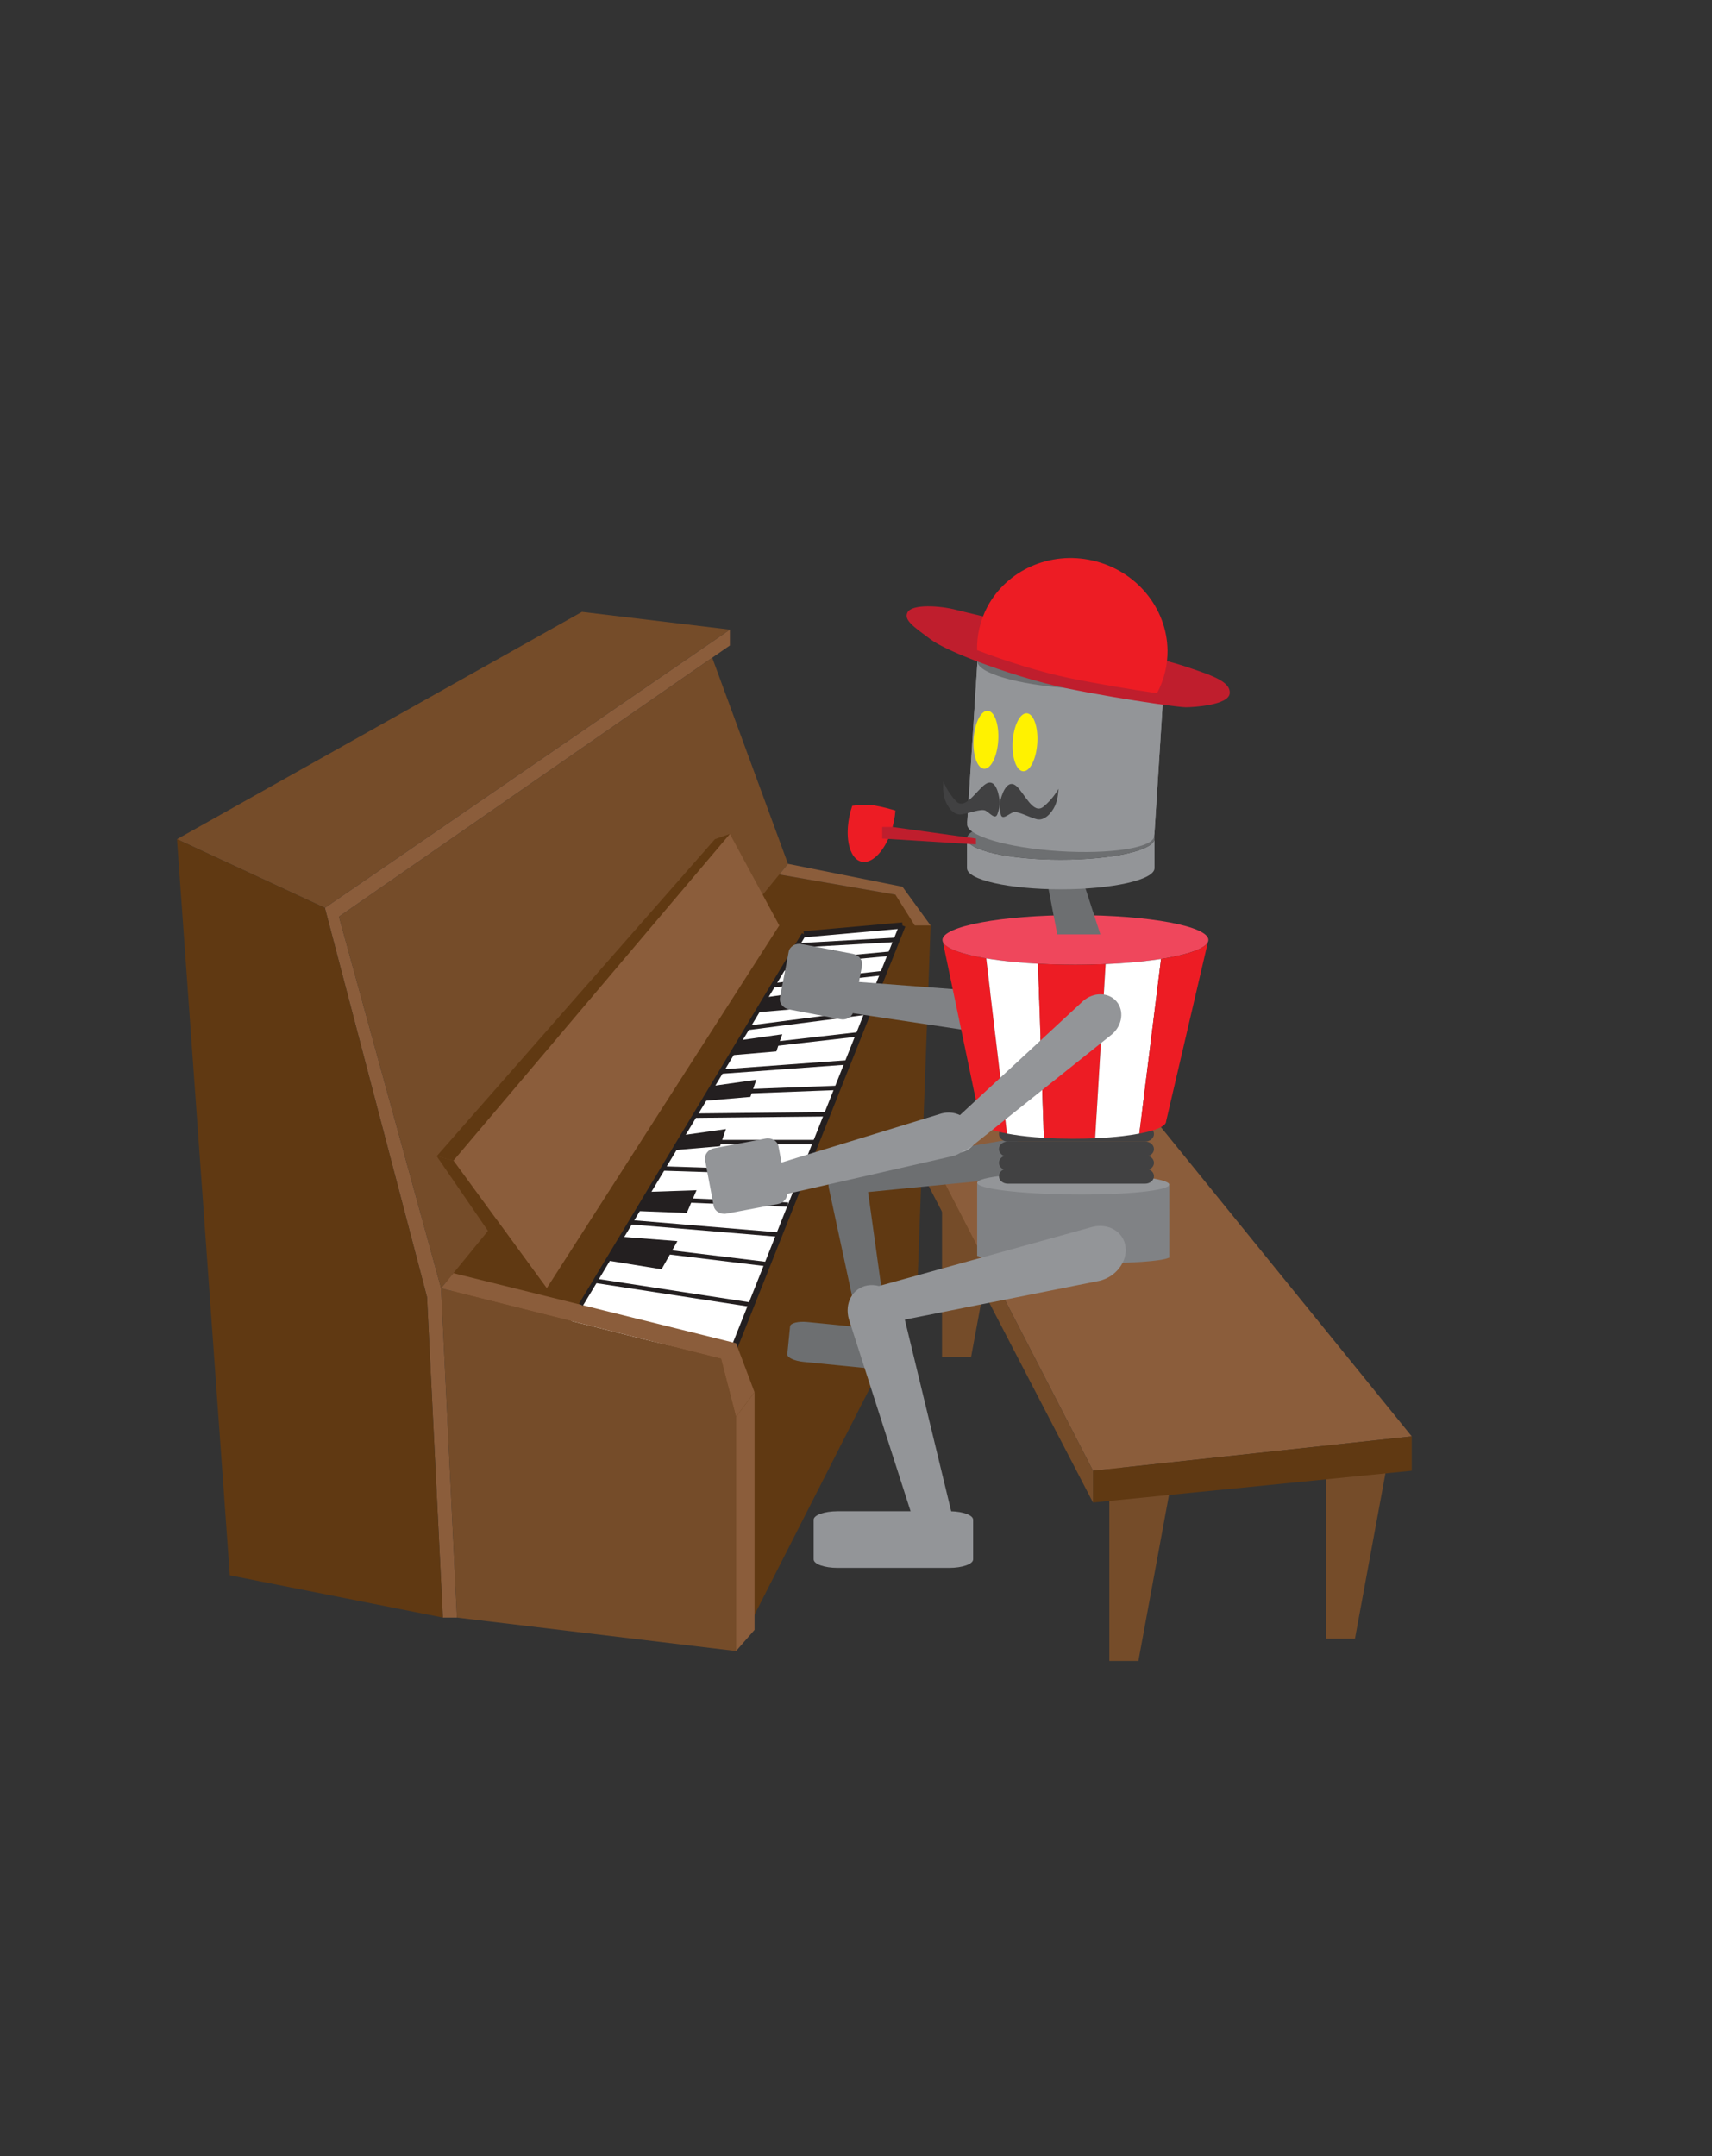 <?xml version="1.0" encoding="UTF-8" standalone="no"?>
<svg
   xmlns:dc="http://purl.org/dc/elements/1.1/"
   xmlns:cc="http://creativecommons.org/ns#"
   xmlns:rdf="http://www.w3.org/1999/02/22-rdf-syntax-ns#"
   xmlns:svg="http://www.w3.org/2000/svg"
   xmlns="http://www.w3.org/2000/svg"
   viewBox="0 0 2592 3264"
   height="3264"
   width="2592"
   xml:space="preserve"
   id="svg2"
   version="1.1"><rect x="0" y="0" width="2592" height="3264" fill="#333333" stroke="none"/><defs
     id="defs6"><clipPath
       id="clipPath166"
       clipPathUnits="userSpaceOnUse"><path
         id="path164"
         d="M 0,2448 H 1944 V 0 H 0 Z" /></clipPath></defs><g
     transform="matrix(1.333,0,0,-1.333,0,3264)"
     id="g10"><g
       transform="translate(1143.453,1127.141)"
       id="g12"><path
         id="path14"
         style="fill:#754c29;fill-opacity:1;fill-rule:nonzero;stroke:none"
         d="m 0,0 -40.498,-219.697 h -33 l 0,219.697 z" /></g><g
       transform="translate(1333.467,782.004)"
       id="g16"><path
         id="path18"
         style="fill:#754c29;fill-opacity:1;fill-rule:nonzero;stroke:none"
         d="m 0,0 -40.498,-219.697 h -33 l 0,219.697 z" /></g><g
       transform="translate(1579.453,807.307)"
       id="g20"><path
         id="path22"
         style="fill:#754c29;fill-opacity:1;fill-rule:nonzero;stroke:none"
         d="M 0,0 -40.498,-219.697 H -73.496 V 0 Z" /></g><g
       transform="translate(846.496,1495.585)"
       id="g24"><path
         id="path26"
         style="fill:#603912;fill-opacity:1;fill-rule:nonzero;stroke:none"
         d="M 0,0 38.614,-40.094 170.5,-63 210.5,-98 195.094,-518.083 -10.5,-922 l -333,421.917 z" /></g><g
       transform="translate(368.996,1417.585)"
       id="g28"><path
         id="path30"
         style="fill:#8b5d3b;fill-opacity:1;fill-rule:nonzero;stroke:none"
         d="m 0,0 116,-442 18,-364 h 16 L 132,-432 16,-10 460,298 v 18 z" /></g><g
       transform="translate(912.996,1387.585)"
       id="g32"><path
         id="path34"
         style="fill:#ffffff;fill-opacity:1;fill-rule:nonzero;stroke:none"
         d="m 0,0 112,10 -196,-492 -182,40 z" /></g><g
       transform="translate(368.996,1417.585)"
       id="g36"><path
         id="path38"
         style="fill:#754c29;fill-opacity:1;fill-rule:nonzero;stroke:none"
         d="M 0,0 -168,78 292,336.143 460,316 Z" /></g><g
       transform="translate(502.996,611.586)"
       id="g40"><path
         id="path42"
         style="fill:#603912;fill-opacity:1;fill-rule:nonzero;stroke:none"
         d="m 0,0 -18,364 -116,442 -168,78 60,-836 z" /></g><g
       transform="translate(808.937,1701.67)"
       id="g44"><path
         id="path46"
         style="fill:#754c29;fill-opacity:1;fill-rule:nonzero;stroke:none"
         d="m 0,0 86.059,-234.085 -394,-481.999 -116,421.999 z" /></g><g
       transform="translate(894.996,1467.585)"
       id="g48"><path
         id="path50"
         style="fill:#8b5d3b;fill-opacity:1;fill-rule:nonzero;stroke:none"
         d="m 0,0 130,-26 32,-44 h -18 l -22,35 -131.886,22.906 z" /></g><g
       transform="translate(500.996,985.586)"
       id="g52"><path
         id="path54"
         style="fill:#754c29;fill-opacity:1;fill-rule:nonzero;stroke:none"
         d="m 0,0 318,-80 17,-66 v -266 l -317,38 z" /></g><g
       transform="translate(856.996,867.586)"
       id="g56"><path
         id="path58"
         style="fill:#8b5d3b;fill-opacity:1;fill-rule:nonzero;stroke:none"
         d="m 0,0 v -270 l -21,-24 v 266" /></g><g
       transform="translate(620.996,985.586)"
       id="g60"><path
         id="path62"
         style="fill:#8b5d3b;fill-opacity:1;fill-rule:nonzero;stroke:none"
         d="M 0,0 -106,145 208,516 264.114,412 Z" /></g><g
       transform="translate(620.996,985.586)"
       id="g64"><path
         id="path66"
         style="fill:#603912;fill-opacity:1;fill-rule:nonzero;stroke:none"
         d="m 0,0 h -22 l -103,150 19,-5 z" /></g><g
       transform="translate(828.996,1501.585)"
       id="g68"><path
         id="path70"
         style="fill:#603912;fill-opacity:1;fill-rule:nonzero;stroke:none"
         d="m 0,0 -17,-6 -316,-360 19,-5 z" /></g><g
       transform="translate(912.996,1387.585)"
       id="g72"><path
         id="path74"
         style="fill:none;stroke:#231f20;stroke-width:7;stroke-linecap:butt;stroke-linejoin:miter;stroke-miterlimit:10;stroke-dasharray:none;stroke-opacity:1"
         d="M 0,0 112,10" /></g><g
       transform="translate(828.996,905.586)"
       id="g76"><path
         id="path78"
         style="fill:none;stroke:#231f20;stroke-width:7;stroke-linecap:butt;stroke-linejoin:miter;stroke-miterlimit:10;stroke-dasharray:none;stroke-opacity:1"
         d="M 0,0 196,492" /></g><g
       transform="translate(500.996,985.586)"
       id="g80"><path
         id="path82"
         style="fill:#8b5d3b;fill-opacity:1;fill-rule:nonzero;stroke:none"
         d="M 0,0 14,17.127 335,-62.43 356,-118 335,-146 318,-80 Z" /></g><g
       transform="translate(659.781,966.83)"
       id="g84"><path
         id="path86"
         style="fill:none;stroke:#231f20;stroke-width:5;stroke-linecap:butt;stroke-linejoin:miter;stroke-miterlimit:10;stroke-dasharray:none;stroke-opacity:1"
         d="M 0,0 253.215,420.755" /></g><g
       transform="translate(676.177,994.074)"
       id="g88"><path
         id="path90"
         style="fill:none;stroke:#231f20;stroke-width:5;stroke-linecap:butt;stroke-linejoin:miter;stroke-miterlimit:10;stroke-dasharray:none;stroke-opacity:1"
         d="M 0,0 177.217,-27.244" /></g><g
       transform="translate(716.204,1060.586)"
       id="g92"><path
         id="path94"
         style="fill:none;stroke:#231f20;stroke-width:5;stroke-linecap:butt;stroke-linejoin:miter;stroke-miterlimit:10;stroke-dasharray:none;stroke-opacity:1"
         d="M 0,0 168.906,-14.143" /></g><g
       transform="translate(700.053,1033.748)"
       id="g96"><path
         id="path98"
         style="fill:none;stroke:#231f20;stroke-width:5;stroke-linecap:butt;stroke-linejoin:miter;stroke-miterlimit:10;stroke-dasharray:none;stroke-opacity:1"
         d="M 0,0 171.69,-20.859" /></g><g
       transform="translate(732.332,1087.383)"
       id="g100"><path
         id="path102"
         style="fill:none;stroke:#231f20;stroke-width:5;stroke-linecap:butt;stroke-linejoin:miter;stroke-miterlimit:10;stroke-dasharray:none;stroke-opacity:1"
         d="M 0,0 162.665,-6.797" /></g><g
       transform="translate(752.996,1121.586)"
       id="g104"><path
         id="path106"
         style="fill:none;stroke:#231f20;stroke-width:5;stroke-linecap:butt;stroke-linejoin:miter;stroke-miterlimit:10;stroke-dasharray:none;stroke-opacity:1"
         d="M 0,0 160,-5.143" /></g><g
       transform="translate(770.969,1151.586)"
       id="g108"><path
         id="path110"
         style="fill:none;stroke:#231f20;stroke-width:5;stroke-linecap:butt;stroke-linejoin:miter;stroke-miterlimit:10;stroke-dasharray:none;stroke-opacity:1"
         d="M 0,0 H 156.027" /></g><g
       transform="translate(789.016,1181.574)"
       id="g112"><path
         id="path114"
         style="fill:none;stroke:#231f20;stroke-width:5;stroke-linecap:butt;stroke-linejoin:miter;stroke-miterlimit:10;stroke-dasharray:none;stroke-opacity:1"
         d="M 0,0 150.558,1.586" /></g><g
       transform="translate(804.667,1207.58)"
       id="g116"><path
         id="path118"
         style="fill:none;stroke:#231f20;stroke-width:5;stroke-linecap:butt;stroke-linejoin:miter;stroke-miterlimit:10;stroke-dasharray:none;stroke-opacity:1"
         d="M 0,0 146.865,5.596" /></g><g
       transform="translate(818.839,1231.585)"
       id="g120"><path
         id="path122"
         style="fill:none;stroke:#231f20;stroke-width:5;stroke-linecap:butt;stroke-linejoin:miter;stroke-miterlimit:10;stroke-dasharray:none;stroke-opacity:1"
         d="M 0,0 144.239,10.571" /></g><g
       transform="translate(834.996,1257.977)"
       id="g124"><path
         id="path126"
         style="fill:none;stroke:#231f20;stroke-width:5;stroke-linecap:butt;stroke-linejoin:miter;stroke-miterlimit:10;stroke-dasharray:none;stroke-opacity:1"
         d="M 0,0 140.793,16.09" /></g><g
       transform="translate(848.982,1281.217)"
       id="g128"><path
         id="path130"
         style="fill:none;stroke:#231f20;stroke-width:5;stroke-linecap:butt;stroke-linejoin:miter;stroke-miterlimit:10;stroke-dasharray:none;stroke-opacity:1"
         d="M 0,0 136.705,17.694" /></g><g
       transform="translate(866.829,1310.872)"
       id="g132"><path
         id="path134"
         style="fill:none;stroke:#231f20;stroke-width:5;stroke-linecap:butt;stroke-linejoin:miter;stroke-miterlimit:10;stroke-dasharray:none;stroke-opacity:1"
         d="M 0,0 129.508,14.773" /></g><g
       transform="translate(878.1,1329.6)"
       id="g136"><path
         id="path138"
         style="fill:none;stroke:#231f20;stroke-width:5;stroke-linecap:butt;stroke-linejoin:miter;stroke-miterlimit:10;stroke-dasharray:none;stroke-opacity:1"
         d="M 0,0 125.401,14.027" /></g><g
       transform="translate(893.705,1354.585)"
       id="g140"><path
         id="path142"
         style="fill:none;stroke:#231f20;stroke-width:5;stroke-linecap:butt;stroke-linejoin:miter;stroke-miterlimit:10;stroke-dasharray:none;stroke-opacity:1"
         d="M 0,0 118.579,11.089" /></g><g
       transform="translate(905.393,1374.952)"
       id="g144"><path
         id="path146"
         style="fill:none;stroke:#231f20;stroke-width:5;stroke-linecap:butt;stroke-linejoin:miter;stroke-miterlimit:10;stroke-dasharray:none;stroke-opacity:1"
         d="M 0,0 113.144,6.418" /></g><g
       transform="translate(898.271,1363.119)"
       id="g148"><path
         id="path150"
         style="fill:#231f20;fill-opacity:1;fill-rule:nonzero;stroke:none"
         d="m 0,0 49.225,6.967 -6.696,-19.5 -52.304,-4.5 z" /></g><g
       transform="translate(868.771,1315.905)"
       id="g152"><path
         id="path154"
         style="fill:#231f20;fill-opacity:1;fill-rule:nonzero;stroke:none"
         d="m 0,0 49.225,6.967 -6.696,-19.5 -52.304,-4.5 z" /></g><g
       transform="translate(839.271,1267.1)"
       id="g156"><path
         id="path158"
         style="fill:#231f20;fill-opacity:1;fill-rule:nonzero;stroke:none"
         d="m 0,0 49.225,6.967 -6.696,-19.5 -52.304,-4.5 z" /></g><g
       id="g160"><g
         clip-path="url(#clipPath166)"
         id="g162"><g
           transform="translate(1205.181,1317.935)"
           id="g168"><path
             id="path170"
             style="fill:#808285;fill-opacity:1;fill-rule:nonzero;stroke:none"
             d="m 0,0 -15.438,-44.286 -8.429,-2.611 -1.169,3.298 c -2.725,-1.951 -5.882,-3.414 -9.297,-4.31 -3.559,-0.941 -7.404,-1.252 -11.361,-0.815 l -2.203,0.334 -188.649,28.39 c -2.036,-5.021 -7.905,-8.005 -14.031,-6.833 l -58.327,11.099 c -6.893,1.312 -11.544,7.381 -10.368,13.547 l 9.888,51.94 c 1.176,6.167 7.725,10.1 14.627,8.785 l 58.318,-11.095 c 6.901,-1.315 11.543,-7.381 10.368,-13.548 l -3.5,-18.393 187.418,-14.299 1.994,-0.145 c 7.685,-0.857 14.345,-4.387 18.912,-9.389 z" /></g><g
           transform="translate(809.771,1215.412)"
           id="g172"><path
             id="path174"
             style="fill:#231f20;fill-opacity:1;fill-rule:nonzero;stroke:none"
             d="m 0,0 49.225,6.967 -6.696,-19.5 -52.304,-4.5 z" /></g><g
           transform="translate(775.271,1159.412)"
           id="g176"><path
             id="path178"
             style="fill:#231f20;fill-opacity:1;fill-rule:nonzero;stroke:none"
             d="m 0,0 49.225,6.967 -6.696,-19.5 -52.304,-4.5 z" /></g><g
           transform="translate(738.896,1095.133)"
           id="g180"><path
             id="path182"
             style="fill:#231f20;fill-opacity:1;fill-rule:nonzero;stroke:none"
             d="m 0,0 52.21,1.768 -11.059,-25.832 -54.857,2.125 z" /></g><g
           transform="translate(708.824,1043.85)"
           id="g184"><path
             id="path186"
             style="fill:#231f20;fill-opacity:1;fill-rule:nonzero;stroke:none"
             d="M 0,0 60.582,-4.744 42.605,-36.713 -20.243,-26.566 Z" /></g><g
           transform="translate(1603.453,817.387)"
           id="g188"><path
             id="path190"
             style="fill:#8b5d3b;fill-opacity:1;fill-rule:nonzero;stroke:none"
             d="m 0,0 -362,-39.059 -196,380.077 256,31.263 z" /></g><g
           transform="translate(1241.453,778.328)"
           id="g192"><path
             id="path194"
             style="fill:#603912;fill-opacity:1;fill-rule:nonzero;stroke:none"
             d="M 0,0 V -36.102 L 362,0 v 39.059 z" /></g><g
           transform="translate(1045.453,1158.404)"
           id="g196"><path
             id="path198"
             style="fill:#754c29;fill-opacity:1;fill-rule:nonzero;stroke:none"
             d="m 0,0 v -38.76 l 196,-377.418 v 36.102 z" /></g><g
           transform="translate(1144.469,1110.393)"
           id="g200"><path
             id="path202"
             style="fill:#6d6f71;fill-opacity:1;fill-rule:nonzero;stroke:none"
             d="m 0,0 -1.905,-0.193 -156.599,-15.368 21.808,-156.64 c 9.778,-1.262 17.189,-4.944 16.837,-8.492 l -3.144,-31.662 c -0.372,-3.747 -9.238,-5.933 -19.813,-4.883 l -88.968,8.835 c -10.575,1.05 -18.838,4.938 -18.466,8.684 l 3.145,31.662 c 0.372,3.746 9.238,5.933 19.813,4.882 l 58.187,-5.778 -33.642,156.416 -0.372,1.692 c -2.37,13.222 5.456,24.647 17.477,25.518 3.101,0.223 6.181,-0.274 9.08,-1.378 l 173.471,30.023 1.712,0.298 c 13.3,1.83 24.39,-6.452 24.769,-18.499 C 23.777,13.075 13.3,1.822 0,0" /></g><g
           transform="translate(1328.078,1020.256)"
           id="g204"><path
             id="path206"
             style="fill:#808285;fill-opacity:1;fill-rule:nonzero;stroke:none"
             d="M 0,0 0.008,82.012 -218.229,84.07 V 2.059 Z" /></g><g
           transform="translate(1109.85,1023.344)"
           id="g208"><path
             id="path210"
             style="fill:#808285;fill-opacity:1;fill-rule:nonzero;stroke:none"
             d="m 0,0 c 0.045,4.744 48.934,8.129 109.195,7.561 60.26,-0.569 109.076,-4.875 109.034,-9.62 -0.047,-4.744 -48.934,-8.129 -109.196,-7.56 C 48.771,-9.051 -0.045,-4.744 0,0" /></g><g
           transform="translate(1109.85,1105.355)"
           id="g212"><path
             id="path214"
             style="fill:#939598;fill-opacity:1;fill-rule:nonzero;stroke:none"
             d="M 0,0 C 0.062,6.793 48.969,11.838 109.234,11.27 169.498,10.701 218.301,4.734 218.236,-2.059 218.172,-8.852 169.266,-13.896 109.002,-13.328 48.736,-12.76 -0.064,-6.793 0,0" /></g><g
           transform="translate(1310.654,1160.764)"
           id="g216"><path
             id="path218"
             style="fill:#414142;fill-opacity:1;fill-rule:nonzero;stroke:none"
             d="m 0,0 c 0,-4.729 -4.494,-8.561 -10.041,-8.561 h -155.982 c -5.545,0 -10.041,3.832 -10.041,8.561 0,4.729 4.496,8.563 10.041,8.563 H -10.041 C -4.494,8.563 0,4.729 0,0" /></g><g
           transform="translate(1120.16,1360.25)"
           id="g220"><path
             id="path222"
             style="fill:#ed1c24;fill-opacity:1;fill-rule:nonzero;stroke:none"
             d="m 0,0 23.59,-198.98 c -18.72,3.56 -30.27,8.43 -30.27,13.8 L -49.26,18.67 C -46.17,11.28 -27.78,4.69 0,0" /></g><g
           transform="translate(1372.51,1381.15)"
           id="g224"><path
             id="path226"
             style="fill:#ef475c;fill-opacity:1;fill-rule:nonzero;stroke:none"
             d="m 0,0 -0.58,-2.48 c -6.71,-14.4 -71.51,-25.7 -150.46,-25.7 -79.399,0 -144.489,11.43 -150.569,25.95 L -302.08,0 c 0,15.57 67.62,28.19 151.04,28.19 C -67.62,28.19 0,15.57 0,0" /></g><g
           transform="translate(1070.43,1381.15)"
           id="g228"><path
             id="path230"
             style="fill:#939598;fill-opacity:1;fill-rule:nonzero;stroke:none"
             d="M 0,0 0.471,-2.23 C 0.16,-1.49 0,-0.75 0,0" /></g><g
           transform="translate(1372.51,1381.15)"
           id="g232"><path
             id="path234"
             style="fill:#939598;fill-opacity:1;fill-rule:nonzero;stroke:none"
             d="M 0,0 C 0,-0.83 -0.189,-1.66 -0.58,-2.48 Z" /></g><g
           transform="translate(1188.135,1453.434)"
           id="g236"><path
             id="path238"
             style="fill:#6d6f71;fill-opacity:1;fill-rule:nonzero;stroke:none"
             d="M 0,0 12.721,-66 H 61.666 L 40.295,0 Z" /></g><g
           transform="translate(1311.311,1496.274)"
           id="g240"><path
             id="path242"
             style="fill:#939598;fill-opacity:1;fill-rule:nonzero;stroke:none"
             d="m 0,0 v -33.59 c 0,-13.26 -47.689,-24.01 -106.51,-24.01 -58.83,0 -106.51,10.75 -106.51,24.01 V 0 c 0,-13.26 47.69,-24.01 106.51,-24.01 C -47.689,-24.01 0,-13.26 0,0" /></g><g
           transform="translate(1311.311,1496.274)"
           id="g244"><path
             id="path246"
             style="fill:#6d6f71;fill-opacity:1;fill-rule:nonzero;stroke:none"
             d="m 0,0 c 0,-13.26 -47.689,-24.01 -106.51,-24.01 -58.82,0 -106.51,10.75 -106.51,24.01 0,13.25 47.69,24 106.51,24 C -47.689,24 0,13.25 0,0" /></g><g
           transform="translate(1322.807,1684.228)"
           id="g248"><path
             id="path250"
             style="fill:#939598;fill-opacity:1;fill-rule:nonzero;stroke:none"
             d="m 0,0 -11.77,-185.056 c -0.841,-13.233 -49.117,-20.934 -107.819,-17.201 -58.701,3.734 -105.612,17.489 -104.77,30.722 l 11.769,185.056 z" /></g><g
           transform="translate(1322.807,1684.228)"
           id="g252"><path
             id="path254"
             style="fill:#939598;fill-opacity:1;fill-rule:nonzero;stroke:none"
             d="m 0,0 -11.77,-185.056 c 0.841,13.223 -46.07,26.979 -104.771,30.712 -58.702,3.734 -106.978,-3.968 -107.818,-17.191 l 11.769,185.056 z" /></g><g
           transform="translate(1322.805,1684.227)"
           id="g256"><path
             id="path258"
             style="fill:#6d6f71;fill-opacity:1;fill-rule:nonzero;stroke:none"
             d="m 0,0 c -0.842,-13.229 -49.113,-20.927 -107.818,-17.193 -58.706,3.733 -105.616,17.485 -104.774,30.714 0.842,13.229 49.114,20.927 107.821,17.193 C -46.066,26.981 0.842,13.229 0,0" /></g><g
           transform="translate(1133.777,1607.557)"
           id="g260"><path
             id="path262"
             style="fill:#fff200;fill-opacity:1;fill-rule:nonzero;stroke:none"
             d="m 0,0 c -1.156,-18.188 -8.352,-32.535 -16.068,-32.044 -7.717,0.49 -13.036,15.633 -11.879,33.822 1.157,18.189 8.351,32.535 16.068,32.044 C -4.162,33.332 1.157,18.189 0,0" /></g><g
           transform="translate(1178.162,1604.734)"
           id="g264"><path
             id="path266"
             style="fill:#fff200;fill-opacity:1;fill-rule:nonzero;stroke:none"
             d="m 0,0 c -1.156,-18.189 -8.351,-32.536 -16.068,-32.044 -7.717,0.49 -13.034,15.632 -11.877,33.821 1.157,18.189 8.349,32.536 16.066,32.045 C -4.162,33.332 1.157,18.189 0,0" /></g><g
           transform="translate(1346.848,1645.376)"
           id="g268"><path
             id="path270"
             style="fill:#bf1e2d;fill-opacity:1;fill-rule:nonzero;stroke:none"
             d="m 0,0 c -3.532,-0.008 -16.966,1.595 -35.409,4.269 -27.502,3.988 -66.162,10.348 -99.693,17.242 -32.614,6.714 -72.824,19.341 -104.676,31.657 -22.837,8.825 -41.387,17.495 -49.758,23.71 -20.036,14.871 -30.824,22.145 -26.644,30.757 4.79,9.868 37.014,7.903 55.667,2.933 3.884,-1.037 15.811,-3.894 32.568,-7.873 53.774,-12.751 157.3,-37.032 204.472,-49.651 C -14.76,50.711 -7.969,48.78 -3.767,47.392 30.308,36.125 50.75,29.369 49.851,15.898 48.95,2.426 8.805,0.027 0,0" /></g><g
           transform="translate(1323.506,1686.322)"
           id="g272"><path
             id="path274"
             style="fill:#ed1c24;fill-opacity:1;fill-rule:nonzero;stroke:none"
             d="m 0,0 c -2.051,-8.907 -5.238,-17.275 -9.377,-24.984 -27.501,3.988 -66.162,10.348 -99.692,17.243 -32.617,6.714 -72.824,19.341 -104.678,31.656 -0.184,8.139 0.633,16.417 2.534,24.681 2.037,8.858 5.192,17.173 9.301,24.847 21.859,40.849 70.515,63.506 119.617,52.209 C -32.271,114.143 1.957,71.123 2.56,23.792 2.655,15.94 1.833,7.962 0,0" /></g><g
           transform="translate(1135.254,1540.236)"
           id="g276"><path
             id="path278"
             style="fill:#414142;fill-opacity:1;fill-rule:nonzero;stroke:none"
             d="M 0,0 C -1.478,11.077 -6.026,24.613 -16.033,17.812 -26.037,11.009 -39.068,-12.21 -49.283,-1.541 -59.5,9.129 -63.706,20.844 -63.706,20.844 c 0,0 -1.34,-10.695 1.396,-19.552 2.739,-8.858 9.709,-18.654 18.341,-17.866 8.634,0.786 23.237,7.205 28.328,4.21 5.092,-2.996 10.885,-10.532 13.296,-3.761 C 0.066,-9.355 0.671,-5.023 0,0" /></g><g
           transform="translate(1136.332,1540.168)"
           id="g280"><path
             id="path282"
             style="fill:#414142;fill-opacity:1;fill-rule:nonzero;stroke:none"
             d="m 0,0 c 2.869,10.801 9.098,23.651 18.16,15.637 9.064,-8.015 19.047,-32.699 30.532,-23.409 11.485,9.29 17.141,20.376 17.141,20.376 0,0 -0.024,-10.777 -3.862,-19.217 C 58.132,-15.052 49.977,-23.886 41.515,-22.011 33.05,-20.137 19.378,-11.92 13.947,-14.246 8.52,-16.573 1.818,-23.315 0.284,-16.293 -1.25,-9.271 -1.302,-4.898 0,0" /></g><g
           transform="translate(1310.654,1143.643)"
           id="g284"><path
             id="path286"
             style="fill:#414142;fill-opacity:1;fill-rule:nonzero;stroke:none"
             d="m 0,0 c 0,-4.729 -4.494,-8.563 -10.041,-8.563 h -155.982 c -5.545,0 -10.041,3.834 -10.041,8.563 0,4.729 4.496,8.561 10.041,8.561 H -10.041 C -4.494,8.561 0,4.729 0,0" /></g><g
           transform="translate(1310.654,1128.01)"
           id="g288"><path
             id="path290"
             style="fill:#414142;fill-opacity:1;fill-rule:nonzero;stroke:none"
             d="m 0,0 c 0,-4.729 -4.494,-8.563 -10.041,-8.563 h -155.982 c -5.545,0 -10.041,3.834 -10.041,8.563 0,4.727 4.496,8.561 10.041,8.561 H -10.041 C -4.494,8.561 0,4.727 0,0" /></g><g
           transform="translate(1310.654,1112.887)"
           id="g292"><path
             id="path294"
             style="fill:#414142;fill-opacity:1;fill-rule:nonzero;stroke:none"
             d="m 0,0 c 0,-4.729 -4.494,-8.561 -10.041,-8.561 h -155.982 c -5.545,0 -10.041,3.832 -10.041,8.561 0,4.729 4.496,8.561 10.041,8.561 H -10.041 C -4.494,8.561 0,4.729 0,0" /></g><g
           transform="translate(1248.92,994.066)"
           id="g296"><path
             id="path298"
             style="fill:#939598;fill-opacity:1;fill-rule:nonzero;stroke:none"
             d="m 0,0 -2.66,-0.539 -218.561,-43.561 52.66,-217.64 c 13.959,-0.41 24.92,-4.561 24.92,-9.61 v -45.05 c 0,-5.33 -12.189,-9.651 -27.24,-9.651 H -297.51 c -15.051,0 -27.24,4.321 -27.24,9.651 v 45.05 c 0,5.33 12.189,9.651 27.24,9.651 h 82.82 l -69.31,215.67 -0.76,2.33 c -5.191,18.299 4.239,35.488 21.06,38.398 4.34,0.75 8.75,0.481 12.989,-0.67 l 240.289,66.571 2.371,0.66 c 18.49,4.439 35.28,-5.68 37.5,-22.6 C 31.68,21.75 18.488,4.43 0,0" /></g><g
           transform="translate(1185.59,1156.39)"
           id="g300"><path
             id="path302"
             style="fill:#ffffff;fill-opacity:1;fill-rule:nonzero;stroke:none"
             d="m 0,0 c -3.41,0.221 -6.75,0.46 -9.99,0.74 -11.98,1 -22.76,2.42 -31.85,4.14 l -23.59,198.98 c 9.58,-1.62 20.281,-3.009 31.86,-4.12 8.54,-0.84 17.56,-1.52 26.961,-2.03 z" /></g><g
           transform="translate(1255.75,1353.7)"
           id="g304"><path
             id="path306"
             style="fill:#ed1c24;fill-opacity:1;fill-rule:nonzero;stroke:none"
             d="m 0,0 -11.85,-197.76 c -7.99,-0.36 -16.34,-0.551 -24.93,-0.551 -0.73,0 -1.46,0 -2.18,0.011 -10.89,0.04 -21.37,0.38 -31.2,0.989 L -76.77,0.4 c 10.01,-0.55 20.45,-0.9 31.2,-1.06 3.73,-0.04 7.49,-0.07 11.29,-0.07 11.79,0 23.27,0.25 34.28,0.73" /></g><g
           transform="translate(1318.72,1359.58)"
           id="g308"><path
             id="path310"
             style="fill:#ffffff;fill-opacity:1;fill-rule:nonzero;stroke:none"
             d="m 0,0 -24.689,-198.34 c -5.641,-1.06 -11.941,-2.01 -18.781,-2.82 -9.519,-1.12 -20.08,-1.97 -31.349,-2.48 L -62.97,-5.88 c 10.95,0.47 21.441,1.17 31.33,2.07 C -20.22,-2.79 -9.6,-1.5 0,0" /></g><g
           transform="translate(1371.93,1378.67)"
           id="g312"><path
             id="path314"
             style="fill:#ed1c24;fill-opacity:1;fill-rule:nonzero;stroke:none"
             d="m 0,0 -41.699,-178.83 -0.011,-0.03 -5.769,-24.74 c 0,-5.379 -11.611,-10.27 -30.42,-13.83 l 24.689,198.34 c 12.721,2.01 23.65,4.39 32.271,7.06 C -9.42,-8.46 -2.029,-4.37 0,0" /></g><g
           transform="translate(1101.924,1145.353)"
           id="g316"><path
             id="path318"
             style="fill:#939598;fill-opacity:1;fill-rule:nonzero;stroke:none"
             d="m 0,0 c -8.225,-7.105 -20.012,-6.941 -26.326,0.367 -6.315,7.309 -4.764,18.994 3.461,26.1 8.226,7.105 20.011,6.943 26.326,-0.365 C 9.775,18.793 8.227,7.107 0,0" /></g><g
           transform="translate(1101.924,1145.353)"
           id="g320"><path
             id="path322"
             style="fill:none;stroke:#a7a9ac;stroke-width:1;stroke-linecap:butt;stroke-linejoin:miter;stroke-miterlimit:10;stroke-dasharray:none;stroke-opacity:1"
             d="m 0,0 c -8.225,-7.105 -20.012,-6.941 -26.326,0.367 -6.315,7.309 -4.764,18.994 3.461,26.1 8.226,7.105 20.011,6.943 26.326,-0.365 C 9.775,18.793 8.227,7.107 0,0 Z" /></g><g
           transform="translate(1263.076,1274.055)"
           id="g324"><path
             id="path326"
             style="fill:#939598;fill-opacity:1;fill-rule:nonzero;stroke:none"
             d="m 0,0 -1.891,-1.51 -159.259,-127.19 -2.289,2.651 c -3.741,-5.731 -9.821,-10.291 -17.362,-12.311 l -2.17,-0.5 -185.979,-42.42 c -0.06,-5.42 -4.44,-10.349 -10.59,-11.5 l -58.34,-10.959 c -6.91,-1.291 -13.45,2.658 -14.61,8.828 l -9.75,51.971 c -1.16,6.17 3.5,12.231 10.41,13.52 l 58.34,10.951 c 6.91,1.299 13.45,-2.651 14.6,-8.821 l 3.46,-18.4 179.7,55.09 1.91,0.59 c 7.461,2.01 14.929,1.16 21.009,-1.84 l 138.51,128.29 1.561,1.451 C -20.961,48.07 -4.08,47.83 4.959,37.37 14,26.91 11.779,10.17 0,0" /></g><g
           transform="translate(1015.229,1515.535)"
           id="g328"><path
             id="path330"
             style="fill:#ed1c24;fill-opacity:1;fill-rule:nonzero;stroke:none"
             d="m 0,0 c 0.903,4.305 1.496,8.519 1.796,12.563 -6.215,1.897 -15.064,4.225 -22.943,5.621 -7.667,1.354 -17.764,1.055 -26.108,-0.227 -1.248,-3.656 -2.311,-7.51 -3.15,-11.503 -0.901,-4.281 -1.492,-8.466 -1.793,-12.49 -1.603,-21.417 4.975,-38.214 16.695,-39.714 11.937,-1.528 25.33,13.321 32.488,34.646 C -1.828,-7.566 -0.81,-3.848 0,0" /></g><g
           transform="translate(1013.743,1509.439)"
           id="g332"><path
             id="path334"
             style="fill:#bf1e2d;fill-opacity:1;fill-rule:nonzero;stroke:none"
             d="m 0,0 94.742,-13.144 v -6.632 l -106.503,6.632 V 0 Z" /></g></g></g></g></svg>